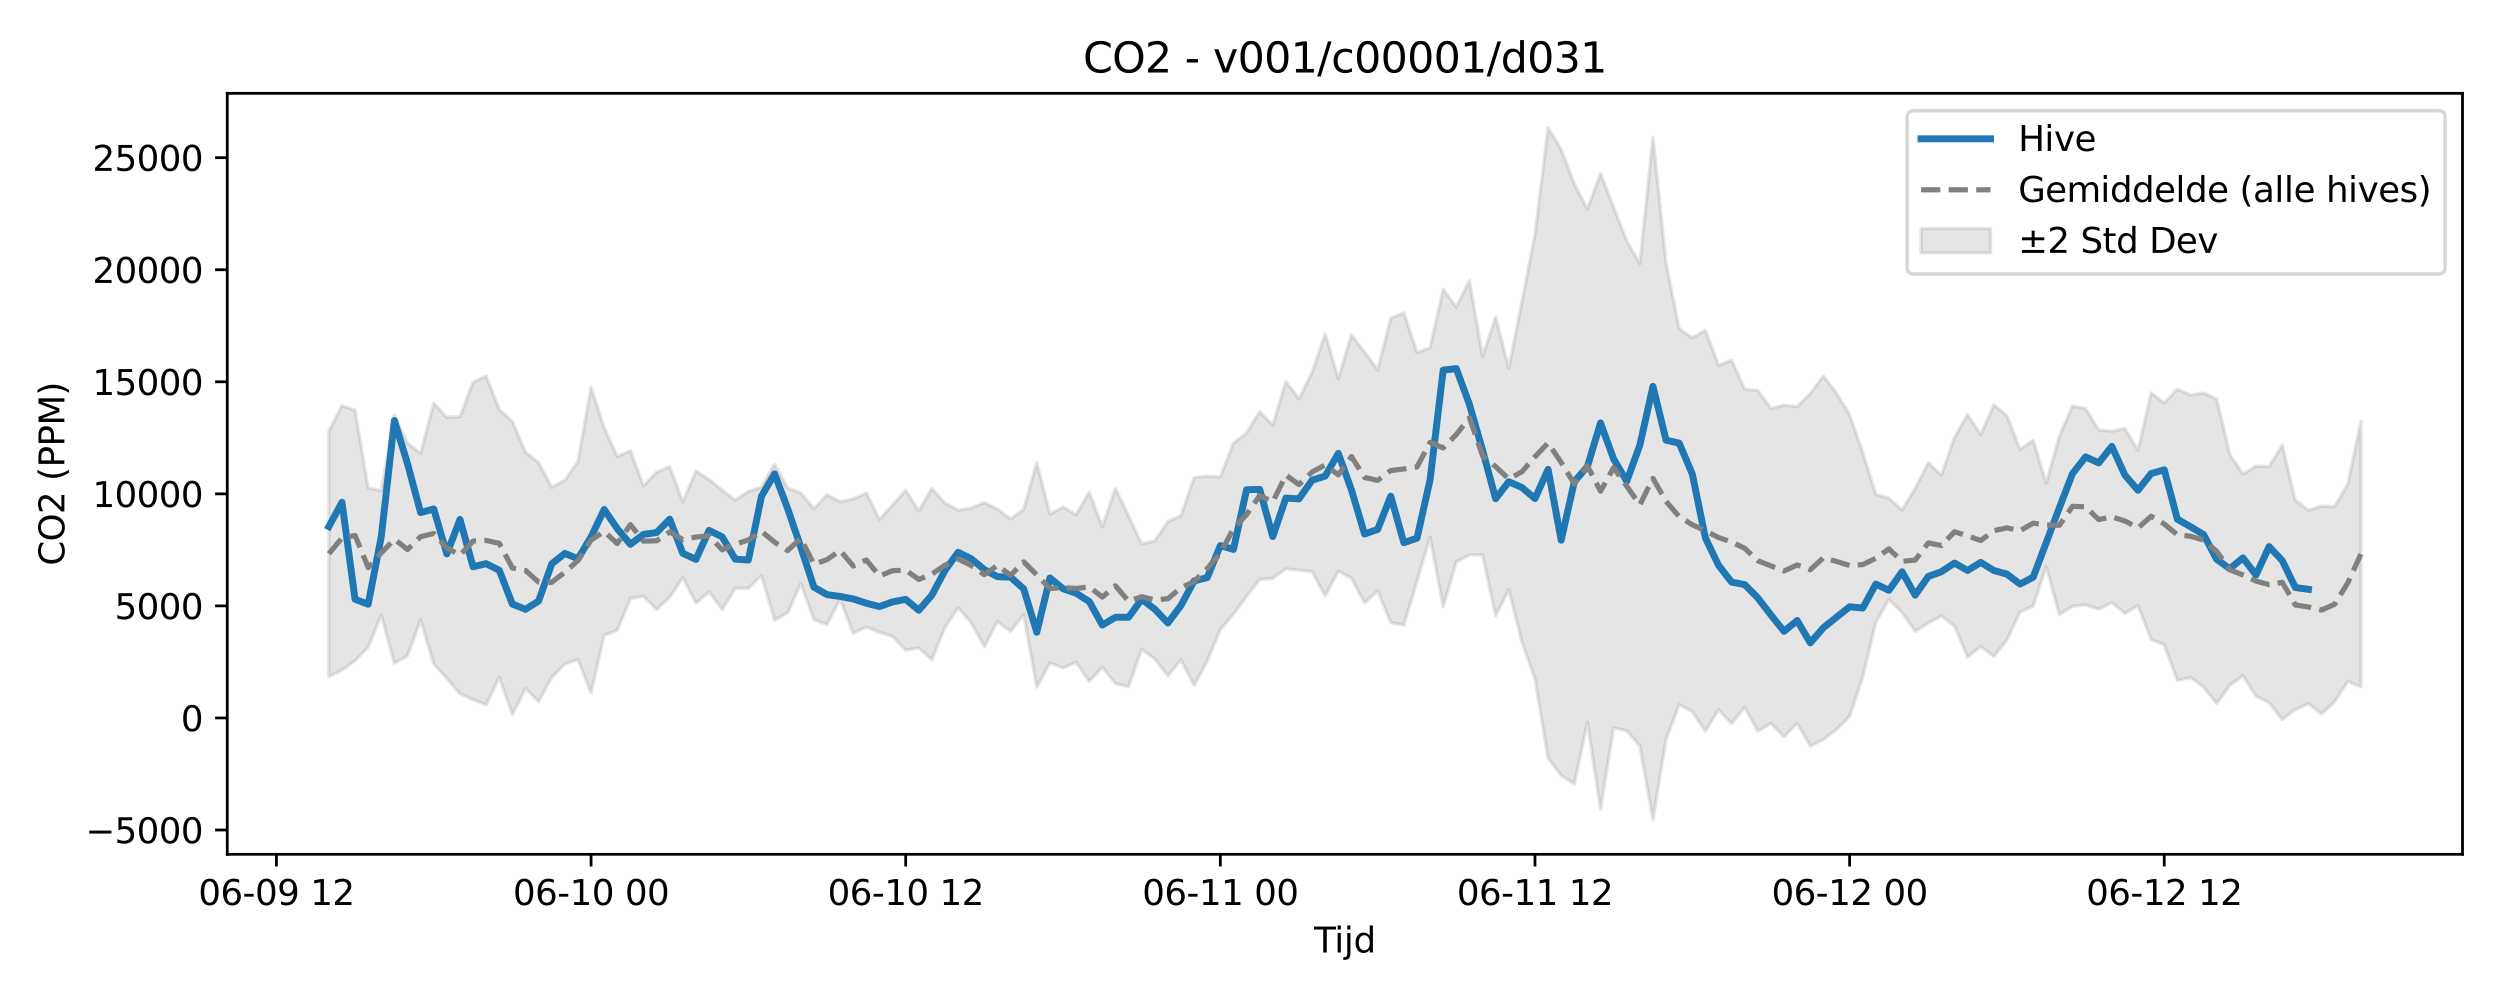 <?xml version="1.0" encoding="utf-8" standalone="no"?>
<!DOCTYPE svg PUBLIC "-//W3C//DTD SVG 1.1//EN"
  "http://www.w3.org/Graphics/SVG/1.1/DTD/svg11.dtd">
<svg xmlns:xlink="http://www.w3.org/1999/xlink" width="720pt" height="288pt" viewBox="0 0 720 288" xmlns="http://www.w3.org/2000/svg" version="1.1">
 <defs>
  <style type="text/css">*{stroke-linejoin: round; stroke-linecap: butt}</style>
 </defs>
 <g id="figure_1">
  <g id="patch_1">
   <path d="M 0 288 
L 720 288 
L 720 0 
L 0 0 
z
" style="fill: #ffffff"/>
  </g>
  <g id="axes_1">
   <g id="patch_2">
    <path d="M 65.45 246.04 
L 709.2 246.04 
L 709.2 26.88 
L 65.45 26.88 
z
" style="fill: #ffffff"/>
   </g>
   <g id="FillBetweenPolyCollection_1">
    <defs>
     <path id="me3b32ddf90" d="M 94.711 -163.872 
L 94.711 -93.128 
L 98.487 -95.012 
L 102.263 -97.695 
L 106.038 -101.659 
L 109.814 -110.799 
L 113.59 -96.98 
L 117.365 -99.143 
L 121.141 -109.472 
L 124.917 -96.816 
L 128.692 -92.606 
L 132.468 -88.187 
L 136.244 -86.468 
L 140.019 -84.993 
L 143.795 -93.028 
L 147.571 -82.207 
L 151.346 -89.719 
L 155.122 -85.913 
L 158.898 -92.959 
L 162.673 -96.705 
L 166.449 -98.048 
L 170.225 -88.462 
L 174 -105.051 
L 177.776 -106.446 
L 181.552 -115.63 
L 185.327 -116.232 
L 189.103 -112.45 
L 192.879 -115.993 
L 196.654 -121.655 
L 200.43 -114.295 
L 204.205 -117.542 
L 207.981 -112.461 
L 211.757 -118.574 
L 215.532 -118.573 
L 219.308 -122.231 
L 223.084 -109.398 
L 226.859 -111.501 
L 230.635 -119.966 
L 234.411 -109.494 
L 238.186 -108.139 
L 241.962 -115.425 
L 245.738 -105.657 
L 249.513 -107.45 
L 253.289 -105.893 
L 257.065 -104.692 
L 260.84 -100.757 
L 264.616 -101.395 
L 268.392 -98.008 
L 272.167 -107.343 
L 275.943 -112.953 
L 279.719 -108.597 
L 283.494 -101.781 
L 287.27 -109.017 
L 291.046 -106.128 
L 294.821 -111.037 
L 298.597 -90.12 
L 302.373 -97.076 
L 306.148 -95.622 
L 309.924 -97.276 
L 313.7 -91.741 
L 317.475 -95.83 
L 321.251 -91.153 
L 325.027 -90.254 
L 328.802 -100.965 
L 332.578 -98.223 
L 336.354 -93.38 
L 340.129 -97.934 
L 343.905 -90.638 
L 347.681 -97.667 
L 351.456 -106.684 
L 355.232 -111.089 
L 359.008 -116.275 
L 362.783 -121.079 
L 366.559 -121.437 
L 370.335 -124.173 
L 374.11 -123.781 
L 377.886 -123.364 
L 381.662 -116.416 
L 385.437 -123.534 
L 389.213 -121.498 
L 392.988 -114.367 
L 396.764 -117.801 
L 400.54 -108.666 
L 404.315 -107.972 
L 408.091 -120.616 
L 411.867 -133.316 
L 415.642 -113.282 
L 419.418 -126.2 
L 423.194 -128.179 
L 426.969 -128.191 
L 430.745 -110.651 
L 434.521 -118.142 
L 438.296 -103.223 
L 442.072 -92.496 
L 445.848 -69.696 
L 449.623 -64.666 
L 453.399 -62.239 
L 457.175 -79.957 
L 460.95 -55.011 
L 464.726 -78.392 
L 468.502 -77.546 
L 472.277 -73.177 
L 476.053 -51.922 
L 479.829 -75.005 
L 483.604 -85.092 
L 487.38 -83.055 
L 491.156 -77.421 
L 494.931 -83.582 
L 498.707 -79.598 
L 502.483 -84.281 
L 506.258 -77.422 
L 510.034 -79.65 
L 513.81 -75.801 
L 517.585 -79.687 
L 521.361 -73.108 
L 525.137 -75.015 
L 528.912 -77.904 
L 532.688 -81.676 
L 536.464 -93.076 
L 540.239 -108.819 
L 544.015 -115.348 
L 547.791 -111.6 
L 551.566 -106.134 
L 555.342 -108.563 
L 559.118 -110.634 
L 562.893 -107.655 
L 566.669 -98.771 
L 570.445 -101.799 
L 574.22 -98.973 
L 577.996 -103.654 
L 581.771 -111.756 
L 585.547 -113.401 
L 589.323 -124.785 
L 593.098 -111.068 
L 596.874 -113.334 
L 600.65 -113.804 
L 604.425 -112.538 
L 608.201 -114.497 
L 611.977 -111.329 
L 615.752 -113.607 
L 619.528 -103.821 
L 623.304 -102.284 
L 627.079 -92.008 
L 630.855 -92.876 
L 634.631 -90.093 
L 638.406 -85.402 
L 642.182 -90.636 
L 645.958 -93.378 
L 649.733 -87.522 
L 653.509 -85.632 
L 657.285 -80.746 
L 661.06 -83.663 
L 664.836 -85.331 
L 668.612 -82.387 
L 672.387 -85.895 
L 676.163 -91.758 
L 679.939 -90.216 
L 679.939 -166.614 
L 679.939 -166.614 
L 676.163 -148.55 
L 672.387 -142.091 
L 668.612 -142.232 
L 664.836 -141.041 
L 661.06 -143.904 
L 657.285 -159.85 
L 653.509 -153.591 
L 649.733 -153.787 
L 645.958 -151.448 
L 642.182 -157.179 
L 638.406 -173.07 
L 634.631 -174.824 
L 630.855 -174.232 
L 627.079 -175.935 
L 623.304 -171.914 
L 619.528 -174.825 
L 615.752 -158.313 
L 611.977 -164.585 
L 608.201 -163.812 
L 604.425 -164.189 
L 600.65 -170.283 
L 596.874 -171.023 
L 593.098 -162.359 
L 589.323 -148.821 
L 585.547 -161.242 
L 581.771 -158.556 
L 577.996 -168.297 
L 574.22 -171.347 
L 570.445 -162.874 
L 566.669 -168.583 
L 562.893 -162.036 
L 559.118 -151.157 
L 555.342 -154.72 
L 551.566 -147.27 
L 547.791 -141.106 
L 544.015 -144.491 
L 540.239 -145.648 
L 536.464 -157.707 
L 532.688 -168.566 
L 528.912 -174.713 
L 525.137 -179.682 
L 521.361 -174.726 
L 517.585 -170.892 
L 513.81 -171.31 
L 510.034 -170.341 
L 506.258 -175.572 
L 502.483 -175.903 
L 498.707 -184.232 
L 494.931 -182.8 
L 491.156 -192.86 
L 487.38 -190.712 
L 483.604 -193.347 
L 479.829 -212.213 
L 476.053 -248.52 
L 472.277 -212.056 
L 468.502 -218.574 
L 464.726 -228.282 
L 460.95 -238.042 
L 457.175 -227.746 
L 453.399 -235.054 
L 449.623 -244.946 
L 445.848 -251.158 
L 442.072 -220.424 
L 438.296 -201.003 
L 434.521 -181.959 
L 430.745 -196.606 
L 426.969 -185.353 
L 423.194 -207.194 
L 419.418 -199.543 
L 415.642 -204.684 
L 411.867 -187.857 
L 408.091 -186.425 
L 404.315 -197.906 
L 400.54 -196.319 
L 396.764 -181.488 
L 392.988 -186.629 
L 389.213 -191.543 
L 385.437 -178.943 
L 381.662 -191.816 
L 377.886 -180.768 
L 374.11 -173.107 
L 370.335 -178.162 
L 366.559 -165.482 
L 362.783 -169.464 
L 359.008 -163.301 
L 355.232 -160.363 
L 351.456 -150.656 
L 347.681 -150.837 
L 343.905 -150.455 
L 340.129 -139.494 
L 336.354 -137.759 
L 332.578 -132.231 
L 328.802 -131.363 
L 325.027 -139.393 
L 321.251 -147.418 
L 317.475 -136.262 
L 313.7 -146.226 
L 309.924 -139.749 
L 306.148 -141.965 
L 302.373 -139.939 
L 298.597 -154.752 
L 294.821 -141.346 
L 291.046 -138.514 
L 287.27 -141.375 
L 283.494 -143.241 
L 279.719 -141.664 
L 275.943 -141.074 
L 272.167 -143.122 
L 268.392 -147.345 
L 264.616 -140.862 
L 260.84 -146.812 
L 257.065 -142.6 
L 253.289 -138.37 
L 249.513 -146.004 
L 245.738 -144.327 
L 241.962 -143.481 
L 238.186 -145.54 
L 234.411 -141.504 
L 230.635 -146.01 
L 226.859 -147.397 
L 223.084 -154.323 
L 219.308 -147.706 
L 215.532 -146.436 
L 211.757 -143.962 
L 207.981 -146.854 
L 204.205 -149.885 
L 200.43 -152.333 
L 196.654 -143.501 
L 192.879 -153.59 
L 189.103 -152.058 
L 185.327 -148.065 
L 181.552 -158.19 
L 177.776 -156.49 
L 174 -164.799 
L 170.225 -176.457 
L 166.449 -155.068 
L 162.673 -149.703 
L 158.898 -147.623 
L 155.122 -154.805 
L 151.346 -157.713 
L 147.571 -166.626 
L 143.795 -169.997 
L 140.019 -179.731 
L 136.244 -177.877 
L 132.468 -168.012 
L 128.692 -167.811 
L 124.917 -171.88 
L 121.141 -157.426 
L 117.365 -160.339 
L 113.59 -168.451 
L 109.814 -146.719 
L 106.038 -147.43 
L 102.263 -169.866 
L 98.487 -171.147 
L 94.711 -163.872 
z
" style="stroke: #808080; stroke-opacity: 0.2"/>
    </defs>
    <g clip-path="url(#pab5c37f6b3)">
     <use xlink:href="#me3b32ddf90" x="0" y="288" style="fill: #808080; fill-opacity: 0.2; stroke: #808080; stroke-opacity: 0.2"/>
    </g>
   </g>
   <g id="matplotlib.axis_1">
    <g id="xtick_1">
     <g id="line2d_1">
      <defs>
       <path id="m6e84f908aa" d="M 0 0 
L 0 3.5 
" style="stroke: #000000; stroke-width: 0.8"/>
      </defs>
      <g>
       <use xlink:href="#m6e84f908aa" x="79.609" y="246.04" style="stroke: #000000; stroke-width: 0.8"/>
      </g>
     </g>
     <g id="text_1">
      <!-- 06-09 12 -->
      <g transform="translate(57.128 260.638) scale(0.1 -0.1)">
       <defs>
        <path id="DejaVuSans-30" d="M 2034 4250 
Q 1547 4250 1301 3770 
Q 1056 3291 1056 2328 
Q 1056 1369 1301 889 
Q 1547 409 2034 409 
Q 2525 409 2770 889 
Q 3016 1369 3016 2328 
Q 3016 3291 2770 3770 
Q 2525 4250 2034 4250 
z
M 2034 4750 
Q 2819 4750 3233 4129 
Q 3647 3509 3647 2328 
Q 3647 1150 3233 529 
Q 2819 -91 2034 -91 
Q 1250 -91 836 529 
Q 422 1150 422 2328 
Q 422 3509 836 4129 
Q 1250 4750 2034 4750 
z
" transform="scale(0.016)"/>
        <path id="DejaVuSans-36" d="M 2113 2584 
Q 1688 2584 1439 2293 
Q 1191 2003 1191 1497 
Q 1191 994 1439 701 
Q 1688 409 2113 409 
Q 2538 409 2786 701 
Q 3034 994 3034 1497 
Q 3034 2003 2786 2293 
Q 2538 2584 2113 2584 
z
M 3366 4563 
L 3366 3988 
Q 3128 4100 2886 4159 
Q 2644 4219 2406 4219 
Q 1781 4219 1451 3797 
Q 1122 3375 1075 2522 
Q 1259 2794 1537 2939 
Q 1816 3084 2150 3084 
Q 2853 3084 3261 2657 
Q 3669 2231 3669 1497 
Q 3669 778 3244 343 
Q 2819 -91 2113 -91 
Q 1303 -91 875 529 
Q 447 1150 447 2328 
Q 447 3434 972 4092 
Q 1497 4750 2381 4750 
Q 2619 4750 2861 4703 
Q 3103 4656 3366 4563 
z
" transform="scale(0.016)"/>
        <path id="DejaVuSans-2d" d="M 313 2009 
L 1997 2009 
L 1997 1497 
L 313 1497 
L 313 2009 
z
" transform="scale(0.016)"/>
        <path id="DejaVuSans-39" d="M 703 97 
L 703 672 
Q 941 559 1184 500 
Q 1428 441 1663 441 
Q 2288 441 2617 861 
Q 2947 1281 2994 2138 
Q 2813 1869 2534 1725 
Q 2256 1581 1919 1581 
Q 1219 1581 811 2004 
Q 403 2428 403 3163 
Q 403 3881 828 4315 
Q 1253 4750 1959 4750 
Q 2769 4750 3195 4129 
Q 3622 3509 3622 2328 
Q 3622 1225 3098 567 
Q 2575 -91 1691 -91 
Q 1453 -91 1209 -44 
Q 966 3 703 97 
z
M 1959 2075 
Q 2384 2075 2632 2365 
Q 2881 2656 2881 3163 
Q 2881 3666 2632 3958 
Q 2384 4250 1959 4250 
Q 1534 4250 1286 3958 
Q 1038 3666 1038 3163 
Q 1038 2656 1286 2365 
Q 1534 2075 1959 2075 
z
" transform="scale(0.016)"/>
        <path id="DejaVuSans-20" transform="scale(0.016)"/>
        <path id="DejaVuSans-31" d="M 794 531 
L 1825 531 
L 1825 4091 
L 703 3866 
L 703 4441 
L 1819 4666 
L 2450 4666 
L 2450 531 
L 3481 531 
L 3481 0 
L 794 0 
L 794 531 
z
" transform="scale(0.016)"/>
        <path id="DejaVuSans-32" d="M 1228 531 
L 3431 531 
L 3431 0 
L 469 0 
L 469 531 
Q 828 903 1448 1529 
Q 2069 2156 2228 2338 
Q 2531 2678 2651 2914 
Q 2772 3150 2772 3378 
Q 2772 3750 2511 3984 
Q 2250 4219 1831 4219 
Q 1534 4219 1204 4116 
Q 875 4013 500 3803 
L 500 4441 
Q 881 4594 1212 4672 
Q 1544 4750 1819 4750 
Q 2544 4750 2975 4387 
Q 3406 4025 3406 3419 
Q 3406 3131 3298 2873 
Q 3191 2616 2906 2266 
Q 2828 2175 2409 1742 
Q 1991 1309 1228 531 
z
" transform="scale(0.016)"/>
       </defs>
       <use xlink:href="#DejaVuSans-30"/>
       <use xlink:href="#DejaVuSans-36" transform="translate(63.623 0)"/>
       <use xlink:href="#DejaVuSans-2d" transform="translate(127.246 0)"/>
       <use xlink:href="#DejaVuSans-30" transform="translate(163.33 0)"/>
       <use xlink:href="#DejaVuSans-39" transform="translate(226.953 0)"/>
       <use xlink:href="#DejaVuSans-20" transform="translate(290.576 0)"/>
       <use xlink:href="#DejaVuSans-31" transform="translate(322.363 0)"/>
       <use xlink:href="#DejaVuSans-32" transform="translate(385.986 0)"/>
      </g>
     </g>
    </g>
    <g id="xtick_2">
     <g id="line2d_2">
      <g>
       <use xlink:href="#m6e84f908aa" x="170.225" y="246.04" style="stroke: #000000; stroke-width: 0.8"/>
      </g>
     </g>
     <g id="text_2">
      <!-- 06-10 00 -->
      <g transform="translate(147.744 260.638) scale(0.1 -0.1)">
       <use xlink:href="#DejaVuSans-30"/>
       <use xlink:href="#DejaVuSans-36" transform="translate(63.623 0)"/>
       <use xlink:href="#DejaVuSans-2d" transform="translate(127.246 0)"/>
       <use xlink:href="#DejaVuSans-31" transform="translate(163.33 0)"/>
       <use xlink:href="#DejaVuSans-30" transform="translate(226.953 0)"/>
       <use xlink:href="#DejaVuSans-20" transform="translate(290.576 0)"/>
       <use xlink:href="#DejaVuSans-30" transform="translate(322.363 0)"/>
       <use xlink:href="#DejaVuSans-30" transform="translate(385.986 0)"/>
      </g>
     </g>
    </g>
    <g id="xtick_3">
     <g id="line2d_3">
      <g>
       <use xlink:href="#m6e84f908aa" x="260.84" y="246.04" style="stroke: #000000; stroke-width: 0.8"/>
      </g>
     </g>
     <g id="text_3">
      <!-- 06-10 12 -->
      <g transform="translate(238.36 260.638) scale(0.1 -0.1)">
       <use xlink:href="#DejaVuSans-30"/>
       <use xlink:href="#DejaVuSans-36" transform="translate(63.623 0)"/>
       <use xlink:href="#DejaVuSans-2d" transform="translate(127.246 0)"/>
       <use xlink:href="#DejaVuSans-31" transform="translate(163.33 0)"/>
       <use xlink:href="#DejaVuSans-30" transform="translate(226.953 0)"/>
       <use xlink:href="#DejaVuSans-20" transform="translate(290.576 0)"/>
       <use xlink:href="#DejaVuSans-31" transform="translate(322.363 0)"/>
       <use xlink:href="#DejaVuSans-32" transform="translate(385.986 0)"/>
      </g>
     </g>
    </g>
    <g id="xtick_4">
     <g id="line2d_4">
      <g>
       <use xlink:href="#m6e84f908aa" x="351.456" y="246.04" style="stroke: #000000; stroke-width: 0.8"/>
      </g>
     </g>
     <g id="text_4">
      <!-- 06-11 00 -->
      <g transform="translate(328.976 260.638) scale(0.1 -0.1)">
       <use xlink:href="#DejaVuSans-30"/>
       <use xlink:href="#DejaVuSans-36" transform="translate(63.623 0)"/>
       <use xlink:href="#DejaVuSans-2d" transform="translate(127.246 0)"/>
       <use xlink:href="#DejaVuSans-31" transform="translate(163.33 0)"/>
       <use xlink:href="#DejaVuSans-31" transform="translate(226.953 0)"/>
       <use xlink:href="#DejaVuSans-20" transform="translate(290.576 0)"/>
       <use xlink:href="#DejaVuSans-30" transform="translate(322.363 0)"/>
       <use xlink:href="#DejaVuSans-30" transform="translate(385.986 0)"/>
      </g>
     </g>
    </g>
    <g id="xtick_5">
     <g id="line2d_5">
      <g>
       <use xlink:href="#m6e84f908aa" x="442.072" y="246.04" style="stroke: #000000; stroke-width: 0.8"/>
      </g>
     </g>
     <g id="text_5">
      <!-- 06-11 12 -->
      <g transform="translate(419.592 260.638) scale(0.1 -0.1)">
       <use xlink:href="#DejaVuSans-30"/>
       <use xlink:href="#DejaVuSans-36" transform="translate(63.623 0)"/>
       <use xlink:href="#DejaVuSans-2d" transform="translate(127.246 0)"/>
       <use xlink:href="#DejaVuSans-31" transform="translate(163.33 0)"/>
       <use xlink:href="#DejaVuSans-31" transform="translate(226.953 0)"/>
       <use xlink:href="#DejaVuSans-20" transform="translate(290.576 0)"/>
       <use xlink:href="#DejaVuSans-31" transform="translate(322.363 0)"/>
       <use xlink:href="#DejaVuSans-32" transform="translate(385.986 0)"/>
      </g>
     </g>
    </g>
    <g id="xtick_6">
     <g id="line2d_6">
      <g>
       <use xlink:href="#m6e84f908aa" x="532.688" y="246.04" style="stroke: #000000; stroke-width: 0.8"/>
      </g>
     </g>
     <g id="text_6">
      <!-- 06-12 00 -->
      <g transform="translate(510.207 260.638) scale(0.1 -0.1)">
       <use xlink:href="#DejaVuSans-30"/>
       <use xlink:href="#DejaVuSans-36" transform="translate(63.623 0)"/>
       <use xlink:href="#DejaVuSans-2d" transform="translate(127.246 0)"/>
       <use xlink:href="#DejaVuSans-31" transform="translate(163.33 0)"/>
       <use xlink:href="#DejaVuSans-32" transform="translate(226.953 0)"/>
       <use xlink:href="#DejaVuSans-20" transform="translate(290.576 0)"/>
       <use xlink:href="#DejaVuSans-30" transform="translate(322.363 0)"/>
       <use xlink:href="#DejaVuSans-30" transform="translate(385.986 0)"/>
      </g>
     </g>
    </g>
    <g id="xtick_7">
     <g id="line2d_7">
      <g>
       <use xlink:href="#m6e84f908aa" x="623.304" y="246.04" style="stroke: #000000; stroke-width: 0.8"/>
      </g>
     </g>
     <g id="text_7">
      <!-- 06-12 12 -->
      <g transform="translate(600.823 260.638) scale(0.1 -0.1)">
       <use xlink:href="#DejaVuSans-30"/>
       <use xlink:href="#DejaVuSans-36" transform="translate(63.623 0)"/>
       <use xlink:href="#DejaVuSans-2d" transform="translate(127.246 0)"/>
       <use xlink:href="#DejaVuSans-31" transform="translate(163.33 0)"/>
       <use xlink:href="#DejaVuSans-32" transform="translate(226.953 0)"/>
       <use xlink:href="#DejaVuSans-20" transform="translate(290.576 0)"/>
       <use xlink:href="#DejaVuSans-31" transform="translate(322.363 0)"/>
       <use xlink:href="#DejaVuSans-32" transform="translate(385.986 0)"/>
      </g>
     </g>
    </g>
    <g id="text_8">
     <!-- Tijd -->
     <g transform="translate(378.475 274.317) scale(0.1 -0.1)">
      <defs>
       <path id="DejaVuSans-54" d="M -19 4666 
L 3928 4666 
L 3928 4134 
L 2272 4134 
L 2272 0 
L 1638 0 
L 1638 4134 
L -19 4134 
L -19 4666 
z
" transform="scale(0.016)"/>
       <path id="DejaVuSans-69" d="M 603 3500 
L 1178 3500 
L 1178 0 
L 603 0 
L 603 3500 
z
M 603 4863 
L 1178 4863 
L 1178 4134 
L 603 4134 
L 603 4863 
z
" transform="scale(0.016)"/>
       <path id="DejaVuSans-6a" d="M 603 3500 
L 1178 3500 
L 1178 -63 
Q 1178 -731 923 -1031 
Q 669 -1331 103 -1331 
L -116 -1331 
L -116 -844 
L 38 -844 
Q 366 -844 484 -692 
Q 603 -541 603 -63 
L 603 3500 
z
M 603 4863 
L 1178 4863 
L 1178 4134 
L 603 4134 
L 603 4863 
z
" transform="scale(0.016)"/>
       <path id="DejaVuSans-64" d="M 2906 2969 
L 2906 4863 
L 3481 4863 
L 3481 0 
L 2906 0 
L 2906 525 
Q 2725 213 2448 61 
Q 2172 -91 1784 -91 
Q 1150 -91 751 415 
Q 353 922 353 1747 
Q 353 2572 751 3078 
Q 1150 3584 1784 3584 
Q 2172 3584 2448 3432 
Q 2725 3281 2906 2969 
z
M 947 1747 
Q 947 1113 1208 752 
Q 1469 391 1925 391 
Q 2381 391 2643 752 
Q 2906 1113 2906 1747 
Q 2906 2381 2643 2742 
Q 2381 3103 1925 3103 
Q 1469 3103 1208 2742 
Q 947 2381 947 1747 
z
" transform="scale(0.016)"/>
      </defs>
      <use xlink:href="#DejaVuSans-54"/>
      <use xlink:href="#DejaVuSans-69" transform="translate(57.959 0)"/>
      <use xlink:href="#DejaVuSans-6a" transform="translate(85.742 0)"/>
      <use xlink:href="#DejaVuSans-64" transform="translate(113.525 0)"/>
     </g>
    </g>
   </g>
   <g id="matplotlib.axis_2">
    <g id="ytick_1">
     <g id="line2d_8">
      <defs>
       <path id="m73d7809901" d="M 0 0 
L -3.5 0 
" style="stroke: #000000; stroke-width: 0.8"/>
      </defs>
      <g>
       <use xlink:href="#m73d7809901" x="65.45" y="239.047" style="stroke: #000000; stroke-width: 0.8"/>
      </g>
     </g>
     <g id="text_9">
      <!-- −5000 -->
      <g transform="translate(24.62 242.846) scale(0.1 -0.1)">
       <defs>
        <path id="DejaVuSans-2212" d="M 678 2272 
L 4684 2272 
L 4684 1741 
L 678 1741 
L 678 2272 
z
" transform="scale(0.016)"/>
        <path id="DejaVuSans-35" d="M 691 4666 
L 3169 4666 
L 3169 4134 
L 1269 4134 
L 1269 2991 
Q 1406 3038 1543 3061 
Q 1681 3084 1819 3084 
Q 2600 3084 3056 2656 
Q 3513 2228 3513 1497 
Q 3513 744 3044 326 
Q 2575 -91 1722 -91 
Q 1428 -91 1123 -41 
Q 819 9 494 109 
L 494 744 
Q 775 591 1075 516 
Q 1375 441 1709 441 
Q 2250 441 2565 725 
Q 2881 1009 2881 1497 
Q 2881 1984 2565 2268 
Q 2250 2553 1709 2553 
Q 1456 2553 1204 2497 
Q 953 2441 691 2322 
L 691 4666 
z
" transform="scale(0.016)"/>
       </defs>
       <use xlink:href="#DejaVuSans-2212"/>
       <use xlink:href="#DejaVuSans-35" transform="translate(83.789 0)"/>
       <use xlink:href="#DejaVuSans-30" transform="translate(147.412 0)"/>
       <use xlink:href="#DejaVuSans-30" transform="translate(211.035 0)"/>
       <use xlink:href="#DejaVuSans-30" transform="translate(274.658 0)"/>
      </g>
     </g>
    </g>
    <g id="ytick_2">
     <g id="line2d_9">
      <g>
       <use xlink:href="#m73d7809901" x="65.45" y="206.774" style="stroke: #000000; stroke-width: 0.8"/>
      </g>
     </g>
     <g id="text_10">
      <!-- 0 -->
      <g transform="translate(52.087 210.573) scale(0.1 -0.1)">
       <use xlink:href="#DejaVuSans-30"/>
      </g>
     </g>
    </g>
    <g id="ytick_3">
     <g id="line2d_10">
      <g>
       <use xlink:href="#m73d7809901" x="65.45" y="174.5" style="stroke: #000000; stroke-width: 0.8"/>
      </g>
     </g>
     <g id="text_11">
      <!-- 5000 -->
      <g transform="translate(33 178.299) scale(0.1 -0.1)">
       <use xlink:href="#DejaVuSans-35"/>
       <use xlink:href="#DejaVuSans-30" transform="translate(63.623 0)"/>
       <use xlink:href="#DejaVuSans-30" transform="translate(127.246 0)"/>
       <use xlink:href="#DejaVuSans-30" transform="translate(190.869 0)"/>
      </g>
     </g>
    </g>
    <g id="ytick_4">
     <g id="line2d_11">
      <g>
       <use xlink:href="#m73d7809901" x="65.45" y="142.227" style="stroke: #000000; stroke-width: 0.8"/>
      </g>
     </g>
     <g id="text_12">
      <!-- 10000 -->
      <g transform="translate(26.637 146.026) scale(0.1 -0.1)">
       <use xlink:href="#DejaVuSans-31"/>
       <use xlink:href="#DejaVuSans-30" transform="translate(63.623 0)"/>
       <use xlink:href="#DejaVuSans-30" transform="translate(127.246 0)"/>
       <use xlink:href="#DejaVuSans-30" transform="translate(190.869 0)"/>
       <use xlink:href="#DejaVuSans-30" transform="translate(254.492 0)"/>
      </g>
     </g>
    </g>
    <g id="ytick_5">
     <g id="line2d_12">
      <g>
       <use xlink:href="#m73d7809901" x="65.45" y="109.953" style="stroke: #000000; stroke-width: 0.8"/>
      </g>
     </g>
     <g id="text_13">
      <!-- 15000 -->
      <g transform="translate(26.637 113.752) scale(0.1 -0.1)">
       <use xlink:href="#DejaVuSans-31"/>
       <use xlink:href="#DejaVuSans-35" transform="translate(63.623 0)"/>
       <use xlink:href="#DejaVuSans-30" transform="translate(127.246 0)"/>
       <use xlink:href="#DejaVuSans-30" transform="translate(190.869 0)"/>
       <use xlink:href="#DejaVuSans-30" transform="translate(254.492 0)"/>
      </g>
     </g>
    </g>
    <g id="ytick_6">
     <g id="line2d_13">
      <g>
       <use xlink:href="#m73d7809901" x="65.45" y="77.679" style="stroke: #000000; stroke-width: 0.8"/>
      </g>
     </g>
     <g id="text_14">
      <!-- 20000 -->
      <g transform="translate(26.637 81.479) scale(0.1 -0.1)">
       <use xlink:href="#DejaVuSans-32"/>
       <use xlink:href="#DejaVuSans-30" transform="translate(63.623 0)"/>
       <use xlink:href="#DejaVuSans-30" transform="translate(127.246 0)"/>
       <use xlink:href="#DejaVuSans-30" transform="translate(190.869 0)"/>
       <use xlink:href="#DejaVuSans-30" transform="translate(254.492 0)"/>
      </g>
     </g>
    </g>
    <g id="ytick_7">
     <g id="line2d_14">
      <g>
       <use xlink:href="#m73d7809901" x="65.45" y="45.406" style="stroke: #000000; stroke-width: 0.8"/>
      </g>
     </g>
     <g id="text_15">
      <!-- 25000 -->
      <g transform="translate(26.637 49.205) scale(0.1 -0.1)">
       <use xlink:href="#DejaVuSans-32"/>
       <use xlink:href="#DejaVuSans-35" transform="translate(63.623 0)"/>
       <use xlink:href="#DejaVuSans-30" transform="translate(127.246 0)"/>
       <use xlink:href="#DejaVuSans-30" transform="translate(190.869 0)"/>
       <use xlink:href="#DejaVuSans-30" transform="translate(254.492 0)"/>
      </g>
     </g>
    </g>
    <g id="text_16">
     <!-- CO2 (PPM) -->
     <g transform="translate(18.541 162.903) rotate(-90) scale(0.1 -0.1)">
      <defs>
       <path id="DejaVuSans-43" d="M 4122 4306 
L 4122 3641 
Q 3803 3938 3442 4084 
Q 3081 4231 2675 4231 
Q 1875 4231 1450 3742 
Q 1025 3253 1025 2328 
Q 1025 1406 1450 917 
Q 1875 428 2675 428 
Q 3081 428 3442 575 
Q 3803 722 4122 1019 
L 4122 359 
Q 3791 134 3420 21 
Q 3050 -91 2638 -91 
Q 1578 -91 968 557 
Q 359 1206 359 2328 
Q 359 3453 968 4101 
Q 1578 4750 2638 4750 
Q 3056 4750 3426 4639 
Q 3797 4528 4122 4306 
z
" transform="scale(0.016)"/>
       <path id="DejaVuSans-4f" d="M 2522 4238 
Q 1834 4238 1429 3725 
Q 1025 3213 1025 2328 
Q 1025 1447 1429 934 
Q 1834 422 2522 422 
Q 3209 422 3611 934 
Q 4013 1447 4013 2328 
Q 4013 3213 3611 3725 
Q 3209 4238 2522 4238 
z
M 2522 4750 
Q 3503 4750 4090 4092 
Q 4678 3434 4678 2328 
Q 4678 1225 4090 567 
Q 3503 -91 2522 -91 
Q 1538 -91 948 565 
Q 359 1222 359 2328 
Q 359 3434 948 4092 
Q 1538 4750 2522 4750 
z
" transform="scale(0.016)"/>
       <path id="DejaVuSans-28" d="M 1984 4856 
Q 1566 4138 1362 3434 
Q 1159 2731 1159 2009 
Q 1159 1288 1364 580 
Q 1569 -128 1984 -844 
L 1484 -844 
Q 1016 -109 783 600 
Q 550 1309 550 2009 
Q 550 2706 781 3412 
Q 1013 4119 1484 4856 
L 1984 4856 
z
" transform="scale(0.016)"/>
       <path id="DejaVuSans-50" d="M 1259 4147 
L 1259 2394 
L 2053 2394 
Q 2494 2394 2734 2622 
Q 2975 2850 2975 3272 
Q 2975 3691 2734 3919 
Q 2494 4147 2053 4147 
L 1259 4147 
z
M 628 4666 
L 2053 4666 
Q 2838 4666 3239 4311 
Q 3641 3956 3641 3272 
Q 3641 2581 3239 2228 
Q 2838 1875 2053 1875 
L 1259 1875 
L 1259 0 
L 628 0 
L 628 4666 
z
" transform="scale(0.016)"/>
       <path id="DejaVuSans-4d" d="M 628 4666 
L 1569 4666 
L 2759 1491 
L 3956 4666 
L 4897 4666 
L 4897 0 
L 4281 0 
L 4281 4097 
L 3078 897 
L 2444 897 
L 1241 4097 
L 1241 0 
L 628 0 
L 628 4666 
z
" transform="scale(0.016)"/>
       <path id="DejaVuSans-29" d="M 513 4856 
L 1013 4856 
Q 1481 4119 1714 3412 
Q 1947 2706 1947 2009 
Q 1947 1309 1714 600 
Q 1481 -109 1013 -844 
L 513 -844 
Q 928 -128 1133 580 
Q 1338 1288 1338 2009 
Q 1338 2731 1133 3434 
Q 928 4138 513 4856 
z
" transform="scale(0.016)"/>
      </defs>
      <use xlink:href="#DejaVuSans-43"/>
      <use xlink:href="#DejaVuSans-4f" transform="translate(69.824 0)"/>
      <use xlink:href="#DejaVuSans-32" transform="translate(148.535 0)"/>
      <use xlink:href="#DejaVuSans-20" transform="translate(212.158 0)"/>
      <use xlink:href="#DejaVuSans-28" transform="translate(243.945 0)"/>
      <use xlink:href="#DejaVuSans-50" transform="translate(282.959 0)"/>
      <use xlink:href="#DejaVuSans-50" transform="translate(343.262 0)"/>
      <use xlink:href="#DejaVuSans-4d" transform="translate(403.564 0)"/>
      <use xlink:href="#DejaVuSans-29" transform="translate(489.844 0)"/>
     </g>
    </g>
   </g>
   <g id="line2d_15">
    <path d="M 94.711 151.657 
L 98.487 144.658 
L 102.263 172.609 
L 106.038 174.02 
L 109.814 154.508 
L 113.59 121.117 
L 117.365 133.573 
L 121.141 147.616 
L 124.917 146.588 
L 128.692 159.512 
L 132.468 149.604 
L 136.244 163.234 
L 140.019 162.339 
L 143.795 164.241 
L 147.571 173.982 
L 151.346 175.473 
L 155.122 173.089 
L 158.898 162.391 
L 162.673 159.385 
L 166.449 160.919 
L 170.225 154.628 
L 174 146.741 
L 177.776 152.251 
L 181.552 156.76 
L 185.327 153.897 
L 189.103 153.374 
L 192.879 149.529 
L 196.654 159.372 
L 200.43 161.102 
L 204.205 152.754 
L 207.981 154.607 
L 211.757 161.033 
L 215.532 161.277 
L 219.308 142.909 
L 223.084 136.488 
L 226.859 146.515 
L 230.635 157.619 
L 234.411 169.095 
L 238.186 171.251 
L 241.962 171.778 
L 245.738 172.496 
L 249.513 173.734 
L 253.289 174.698 
L 257.065 173.343 
L 260.84 172.626 
L 264.616 175.749 
L 268.392 171.376 
L 272.167 164.265 
L 275.943 159.056 
L 279.719 160.945 
L 283.494 164.05 
L 287.27 166.092 
L 291.046 166.204 
L 294.821 169.594 
L 298.597 182.068 
L 302.373 166.447 
L 306.148 169.547 
L 309.924 170.857 
L 313.7 173.244 
L 317.475 180.021 
L 321.251 177.779 
L 325.027 177.766 
L 328.802 172.594 
L 332.578 175.46 
L 336.354 179.412 
L 340.129 174.358 
L 343.905 167.316 
L 347.681 166.343 
L 351.456 157.133 
L 355.232 158.221 
L 359.008 141.043 
L 362.783 140.944 
L 366.559 154.526 
L 370.335 143.438 
L 374.11 143.675 
L 377.886 138.3 
L 381.662 137.097 
L 385.437 130.58 
L 389.213 141.073 
L 392.988 153.796 
L 396.764 152.462 
L 400.54 142.906 
L 404.315 156.302 
L 408.091 154.987 
L 411.867 138.162 
L 415.642 106.586 
L 419.418 106.164 
L 423.194 116.462 
L 426.969 129.627 
L 430.745 143.623 
L 434.521 138.735 
L 438.296 140.387 
L 442.072 143.578 
L 445.848 135.182 
L 449.623 155.577 
L 453.399 138.737 
L 457.175 134.358 
L 460.95 121.8 
L 464.726 132.198 
L 468.502 138.605 
L 472.277 128.194 
L 476.053 111.287 
L 479.829 126.787 
L 483.604 127.615 
L 487.38 136.521 
L 491.156 154.934 
L 494.931 162.783 
L 498.707 167.652 
L 502.483 168.357 
L 506.258 172.202 
L 510.034 177.134 
L 513.81 181.822 
L 517.585 178.711 
L 521.361 185.131 
L 525.137 180.77 
L 532.688 174.76 
L 536.464 175.122 
L 540.239 168.224 
L 544.015 170.005 
L 547.791 164.674 
L 551.566 171.395 
L 555.342 166.027 
L 559.118 164.646 
L 562.893 162.167 
L 566.669 164.289 
L 570.445 161.971 
L 574.22 164.298 
L 577.996 165.356 
L 581.771 168.202 
L 585.547 166.242 
L 593.098 146.222 
L 596.874 136.404 
L 600.65 131.583 
L 604.425 133.317 
L 608.201 128.547 
L 611.977 136.843 
L 615.752 141.207 
L 619.528 136.374 
L 623.304 135.307 
L 627.079 149.529 
L 630.855 151.681 
L 634.631 153.968 
L 638.406 161.074 
L 642.182 163.792 
L 645.958 160.67 
L 649.733 165.575 
L 653.509 157.43 
L 657.285 161.455 
L 661.06 169.209 
L 664.836 169.73 
L 664.836 169.73 
" clip-path="url(#pab5c37f6b3)" style="fill: none; stroke: #1f77b4; stroke-width: 2; stroke-linecap: square"/>
   </g>
   <g id="line2d_16">
    <path d="M 94.711 159.5 
L 98.487 154.92 
L 102.263 154.219 
L 106.038 163.456 
L 109.814 159.241 
L 113.59 155.285 
L 117.365 158.259 
L 121.141 154.551 
L 124.917 153.652 
L 128.692 157.792 
L 132.468 159.9 
L 136.244 155.828 
L 140.019 155.638 
L 143.795 156.487 
L 147.571 163.583 
L 151.346 164.284 
L 155.122 167.641 
L 158.898 167.709 
L 162.673 164.796 
L 166.449 161.442 
L 170.225 155.541 
L 174 153.075 
L 177.776 156.532 
L 181.552 151.09 
L 185.327 155.851 
L 189.103 155.746 
L 192.879 153.209 
L 196.654 155.422 
L 200.43 154.686 
L 204.205 154.287 
L 207.981 158.343 
L 211.757 156.732 
L 215.532 155.496 
L 219.308 153.032 
L 223.084 156.14 
L 226.859 158.551 
L 230.635 155.012 
L 234.411 162.501 
L 238.186 161.161 
L 241.962 158.547 
L 245.738 163.008 
L 249.513 161.273 
L 253.289 165.869 
L 257.065 164.354 
L 260.84 164.215 
L 264.616 166.871 
L 268.392 165.324 
L 272.167 162.768 
L 275.943 160.986 
L 279.719 162.87 
L 283.494 165.489 
L 287.27 162.804 
L 291.046 165.679 
L 294.821 161.809 
L 298.597 165.564 
L 302.373 169.493 
L 306.148 169.206 
L 309.924 169.488 
L 313.7 169.016 
L 317.475 171.954 
L 321.251 168.715 
L 325.027 173.177 
L 328.802 171.836 
L 332.578 172.773 
L 336.354 172.431 
L 340.129 169.286 
L 343.905 167.453 
L 347.681 163.748 
L 351.456 159.33 
L 355.232 152.274 
L 359.008 148.212 
L 362.783 142.729 
L 366.559 144.54 
L 370.335 136.833 
L 374.11 139.556 
L 377.886 135.934 
L 381.662 133.884 
L 385.437 136.761 
L 389.213 131.479 
L 392.988 137.502 
L 396.764 138.356 
L 400.54 135.508 
L 404.315 135.061 
L 408.091 134.479 
L 411.867 127.414 
L 415.642 129.017 
L 419.418 125.129 
L 423.194 120.314 
L 426.969 131.228 
L 430.745 134.372 
L 434.521 137.95 
L 438.296 135.887 
L 442.072 131.54 
L 445.848 127.573 
L 449.623 133.194 
L 453.399 139.353 
L 457.175 134.149 
L 460.95 141.473 
L 464.726 134.663 
L 472.277 145.384 
L 476.053 137.779 
L 479.829 144.391 
L 483.604 148.78 
L 487.38 151.116 
L 491.156 152.86 
L 494.931 154.809 
L 498.707 156.085 
L 502.483 157.908 
L 506.258 161.503 
L 513.81 164.445 
L 517.585 162.711 
L 521.361 164.083 
L 525.137 160.652 
L 528.912 161.692 
L 532.688 162.879 
L 536.464 162.608 
L 540.239 160.767 
L 544.015 158.081 
L 547.791 161.647 
L 551.566 161.298 
L 555.342 156.359 
L 559.118 157.105 
L 562.893 153.155 
L 566.669 154.323 
L 570.445 155.664 
L 574.22 152.84 
L 577.996 152.024 
L 581.771 152.844 
L 585.547 150.679 
L 589.323 151.197 
L 593.098 151.286 
L 596.874 145.822 
L 600.65 145.956 
L 604.425 149.637 
L 608.201 148.846 
L 611.977 150.043 
L 615.752 152.04 
L 619.528 148.677 
L 623.304 150.901 
L 627.079 154.028 
L 630.855 154.446 
L 634.631 155.541 
L 638.406 158.764 
L 642.182 164.092 
L 645.958 165.587 
L 649.733 167.345 
L 653.509 168.388 
L 657.285 167.702 
L 661.06 174.217 
L 664.836 174.814 
L 668.612 175.691 
L 672.387 174.007 
L 676.163 167.846 
L 679.939 159.585 
L 679.939 159.585 
" clip-path="url(#pab5c37f6b3)" style="fill: none; stroke-dasharray: 5.55,2.4; stroke-dashoffset: 0; stroke: #808080; stroke-width: 1.5"/>
   </g>
   <g id="patch_3">
    <path d="M 65.45 246.04 
L 65.45 26.88 
" style="fill: none; stroke: #000000; stroke-width: 0.8; stroke-linejoin: miter; stroke-linecap: square"/>
   </g>
   <g id="patch_4">
    <path d="M 709.2 246.04 
L 709.2 26.88 
" style="fill: none; stroke: #000000; stroke-width: 0.8; stroke-linejoin: miter; stroke-linecap: square"/>
   </g>
   <g id="patch_5">
    <path d="M 65.45 246.04 
L 709.2 246.04 
" style="fill: none; stroke: #000000; stroke-width: 0.8; stroke-linejoin: miter; stroke-linecap: square"/>
   </g>
   <g id="patch_6">
    <path d="M 65.45 26.88 
L 709.2 26.88 
" style="fill: none; stroke: #000000; stroke-width: 0.8; stroke-linejoin: miter; stroke-linecap: square"/>
   </g>
   <g id="text_17">
    <!-- CO2 - v001/c00001/d031 -->
    <g transform="translate(311.922 20.88) scale(0.12 -0.12)">
     <defs>
      <path id="DejaVuSans-76" d="M 191 3500 
L 800 3500 
L 1894 563 
L 2988 3500 
L 3597 3500 
L 2284 0 
L 1503 0 
L 191 3500 
z
" transform="scale(0.016)"/>
      <path id="DejaVuSans-2f" d="M 1625 4666 
L 2156 4666 
L 531 -594 
L 0 -594 
L 1625 4666 
z
" transform="scale(0.016)"/>
      <path id="DejaVuSans-63" d="M 3122 3366 
L 3122 2828 
Q 2878 2963 2633 3030 
Q 2388 3097 2138 3097 
Q 1578 3097 1268 2742 
Q 959 2388 959 1747 
Q 959 1106 1268 751 
Q 1578 397 2138 397 
Q 2388 397 2633 464 
Q 2878 531 3122 666 
L 3122 134 
Q 2881 22 2623 -34 
Q 2366 -91 2075 -91 
Q 1284 -91 818 406 
Q 353 903 353 1747 
Q 353 2603 823 3093 
Q 1294 3584 2113 3584 
Q 2378 3584 2631 3529 
Q 2884 3475 3122 3366 
z
" transform="scale(0.016)"/>
      <path id="DejaVuSans-33" d="M 2597 2516 
Q 3050 2419 3304 2112 
Q 3559 1806 3559 1356 
Q 3559 666 3084 287 
Q 2609 -91 1734 -91 
Q 1441 -91 1130 -33 
Q 819 25 488 141 
L 488 750 
Q 750 597 1062 519 
Q 1375 441 1716 441 
Q 2309 441 2620 675 
Q 2931 909 2931 1356 
Q 2931 1769 2642 2001 
Q 2353 2234 1838 2234 
L 1294 2234 
L 1294 2753 
L 1863 2753 
Q 2328 2753 2575 2939 
Q 2822 3125 2822 3475 
Q 2822 3834 2567 4026 
Q 2313 4219 1838 4219 
Q 1578 4219 1281 4162 
Q 984 4106 628 3988 
L 628 4550 
Q 988 4650 1302 4700 
Q 1616 4750 1894 4750 
Q 2613 4750 3031 4423 
Q 3450 4097 3450 3541 
Q 3450 3153 3228 2886 
Q 3006 2619 2597 2516 
z
" transform="scale(0.016)"/>
     </defs>
     <use xlink:href="#DejaVuSans-43"/>
     <use xlink:href="#DejaVuSans-4f" transform="translate(69.824 0)"/>
     <use xlink:href="#DejaVuSans-32" transform="translate(148.535 0)"/>
     <use xlink:href="#DejaVuSans-20" transform="translate(212.158 0)"/>
     <use xlink:href="#DejaVuSans-2d" transform="translate(243.945 0)"/>
     <use xlink:href="#DejaVuSans-20" transform="translate(280.029 0)"/>
     <use xlink:href="#DejaVuSans-76" transform="translate(311.816 0)"/>
     <use xlink:href="#DejaVuSans-30" transform="translate(370.996 0)"/>
     <use xlink:href="#DejaVuSans-30" transform="translate(434.619 0)"/>
     <use xlink:href="#DejaVuSans-31" transform="translate(498.242 0)"/>
     <use xlink:href="#DejaVuSans-2f" transform="translate(561.865 0)"/>
     <use xlink:href="#DejaVuSans-63" transform="translate(595.557 0)"/>
     <use xlink:href="#DejaVuSans-30" transform="translate(650.537 0)"/>
     <use xlink:href="#DejaVuSans-30" transform="translate(714.16 0)"/>
     <use xlink:href="#DejaVuSans-30" transform="translate(777.783 0)"/>
     <use xlink:href="#DejaVuSans-30" transform="translate(841.406 0)"/>
     <use xlink:href="#DejaVuSans-31" transform="translate(905.029 0)"/>
     <use xlink:href="#DejaVuSans-2f" transform="translate(968.652 0)"/>
     <use xlink:href="#DejaVuSans-64" transform="translate(1002.344 0)"/>
     <use xlink:href="#DejaVuSans-30" transform="translate(1065.82 0)"/>
     <use xlink:href="#DejaVuSans-33" transform="translate(1129.443 0)"/>
     <use xlink:href="#DejaVuSans-31" transform="translate(1193.066 0)"/>
    </g>
   </g>
   <g id="legend_1">
    <g id="patch_7">
     <path d="M 551.256 78.914 
L 702.2 78.914 
Q 704.2 78.914 704.2 76.914 
L 704.2 33.88 
Q 704.2 31.88 702.2 31.88 
L 551.256 31.88 
Q 549.256 31.88 549.256 33.88 
L 549.256 76.914 
Q 549.256 78.914 551.256 78.914 
z
" style="fill: #ffffff; opacity: 0.8; stroke: #cccccc; stroke-linejoin: miter"/>
    </g>
    <g id="line2d_17">
     <path d="M 553.256 39.978 
L 563.256 39.978 
L 573.256 39.978 
" style="fill: none; stroke: #1f77b4; stroke-width: 2; stroke-linecap: square"/>
    </g>
    <g id="text_18">
     <!-- Hive -->
     <g transform="translate(581.256 43.478) scale(0.1 -0.1)">
      <defs>
       <path id="DejaVuSans-48" d="M 628 4666 
L 1259 4666 
L 1259 2753 
L 3553 2753 
L 3553 4666 
L 4184 4666 
L 4184 0 
L 3553 0 
L 3553 2222 
L 1259 2222 
L 1259 0 
L 628 0 
L 628 4666 
z
" transform="scale(0.016)"/>
       <path id="DejaVuSans-65" d="M 3597 1894 
L 3597 1613 
L 953 1613 
Q 991 1019 1311 708 
Q 1631 397 2203 397 
Q 2534 397 2845 478 
Q 3156 559 3463 722 
L 3463 178 
Q 3153 47 2828 -22 
Q 2503 -91 2169 -91 
Q 1331 -91 842 396 
Q 353 884 353 1716 
Q 353 2575 817 3079 
Q 1281 3584 2069 3584 
Q 2775 3584 3186 3129 
Q 3597 2675 3597 1894 
z
M 3022 2063 
Q 3016 2534 2758 2815 
Q 2500 3097 2075 3097 
Q 1594 3097 1305 2825 
Q 1016 2553 972 2059 
L 3022 2063 
z
" transform="scale(0.016)"/>
      </defs>
      <use xlink:href="#DejaVuSans-48"/>
      <use xlink:href="#DejaVuSans-69" transform="translate(75.195 0)"/>
      <use xlink:href="#DejaVuSans-76" transform="translate(102.979 0)"/>
      <use xlink:href="#DejaVuSans-65" transform="translate(162.158 0)"/>
     </g>
    </g>
    <g id="line2d_18">
     <path d="M 553.256 54.657 
L 563.256 54.657 
L 573.256 54.657 
" style="fill: none; stroke-dasharray: 5.55,2.4; stroke-dashoffset: 0; stroke: #808080; stroke-width: 1.5"/>
    </g>
    <g id="text_19">
     <!-- Gemiddelde (alle hives) -->
     <g transform="translate(581.256 58.157) scale(0.1 -0.1)">
      <defs>
       <path id="DejaVuSans-47" d="M 3809 666 
L 3809 1919 
L 2778 1919 
L 2778 2438 
L 4434 2438 
L 4434 434 
Q 4069 175 3628 42 
Q 3188 -91 2688 -91 
Q 1594 -91 976 548 
Q 359 1188 359 2328 
Q 359 3472 976 4111 
Q 1594 4750 2688 4750 
Q 3144 4750 3555 4637 
Q 3966 4525 4313 4306 
L 4313 3634 
Q 3963 3931 3569 4081 
Q 3175 4231 2741 4231 
Q 1884 4231 1454 3753 
Q 1025 3275 1025 2328 
Q 1025 1384 1454 906 
Q 1884 428 2741 428 
Q 3075 428 3337 486 
Q 3600 544 3809 666 
z
" transform="scale(0.016)"/>
       <path id="DejaVuSans-6d" d="M 3328 2828 
Q 3544 3216 3844 3400 
Q 4144 3584 4550 3584 
Q 5097 3584 5394 3201 
Q 5691 2819 5691 2113 
L 5691 0 
L 5113 0 
L 5113 2094 
Q 5113 2597 4934 2840 
Q 4756 3084 4391 3084 
Q 3944 3084 3684 2787 
Q 3425 2491 3425 1978 
L 3425 0 
L 2847 0 
L 2847 2094 
Q 2847 2600 2669 2842 
Q 2491 3084 2119 3084 
Q 1678 3084 1418 2786 
Q 1159 2488 1159 1978 
L 1159 0 
L 581 0 
L 581 3500 
L 1159 3500 
L 1159 2956 
Q 1356 3278 1631 3431 
Q 1906 3584 2284 3584 
Q 2666 3584 2933 3390 
Q 3200 3197 3328 2828 
z
" transform="scale(0.016)"/>
       <path id="DejaVuSans-6c" d="M 603 4863 
L 1178 4863 
L 1178 0 
L 603 0 
L 603 4863 
z
" transform="scale(0.016)"/>
       <path id="DejaVuSans-61" d="M 2194 1759 
Q 1497 1759 1228 1600 
Q 959 1441 959 1056 
Q 959 750 1161 570 
Q 1363 391 1709 391 
Q 2188 391 2477 730 
Q 2766 1069 2766 1631 
L 2766 1759 
L 2194 1759 
z
M 3341 1997 
L 3341 0 
L 2766 0 
L 2766 531 
Q 2569 213 2275 61 
Q 1981 -91 1556 -91 
Q 1019 -91 701 211 
Q 384 513 384 1019 
Q 384 1609 779 1909 
Q 1175 2209 1959 2209 
L 2766 2209 
L 2766 2266 
Q 2766 2663 2505 2880 
Q 2244 3097 1772 3097 
Q 1472 3097 1187 3025 
Q 903 2953 641 2809 
L 641 3341 
Q 956 3463 1253 3523 
Q 1550 3584 1831 3584 
Q 2591 3584 2966 3190 
Q 3341 2797 3341 1997 
z
" transform="scale(0.016)"/>
       <path id="DejaVuSans-68" d="M 3513 2113 
L 3513 0 
L 2938 0 
L 2938 2094 
Q 2938 2591 2744 2837 
Q 2550 3084 2163 3084 
Q 1697 3084 1428 2787 
Q 1159 2491 1159 1978 
L 1159 0 
L 581 0 
L 581 4863 
L 1159 4863 
L 1159 2956 
Q 1366 3272 1645 3428 
Q 1925 3584 2291 3584 
Q 2894 3584 3203 3211 
Q 3513 2838 3513 2113 
z
" transform="scale(0.016)"/>
       <path id="DejaVuSans-73" d="M 2834 3397 
L 2834 2853 
Q 2591 2978 2328 3040 
Q 2066 3103 1784 3103 
Q 1356 3103 1142 2972 
Q 928 2841 928 2578 
Q 928 2378 1081 2264 
Q 1234 2150 1697 2047 
L 1894 2003 
Q 2506 1872 2764 1633 
Q 3022 1394 3022 966 
Q 3022 478 2636 193 
Q 2250 -91 1575 -91 
Q 1294 -91 989 -36 
Q 684 19 347 128 
L 347 722 
Q 666 556 975 473 
Q 1284 391 1588 391 
Q 1994 391 2212 530 
Q 2431 669 2431 922 
Q 2431 1156 2273 1281 
Q 2116 1406 1581 1522 
L 1381 1569 
Q 847 1681 609 1914 
Q 372 2147 372 2553 
Q 372 3047 722 3315 
Q 1072 3584 1716 3584 
Q 2034 3584 2315 3537 
Q 2597 3491 2834 3397 
z
" transform="scale(0.016)"/>
      </defs>
      <use xlink:href="#DejaVuSans-47"/>
      <use xlink:href="#DejaVuSans-65" transform="translate(77.49 0)"/>
      <use xlink:href="#DejaVuSans-6d" transform="translate(139.014 0)"/>
      <use xlink:href="#DejaVuSans-69" transform="translate(236.426 0)"/>
      <use xlink:href="#DejaVuSans-64" transform="translate(264.209 0)"/>
      <use xlink:href="#DejaVuSans-64" transform="translate(327.686 0)"/>
      <use xlink:href="#DejaVuSans-65" transform="translate(391.162 0)"/>
      <use xlink:href="#DejaVuSans-6c" transform="translate(452.686 0)"/>
      <use xlink:href="#DejaVuSans-64" transform="translate(480.469 0)"/>
      <use xlink:href="#DejaVuSans-65" transform="translate(543.945 0)"/>
      <use xlink:href="#DejaVuSans-20" transform="translate(605.469 0)"/>
      <use xlink:href="#DejaVuSans-28" transform="translate(637.256 0)"/>
      <use xlink:href="#DejaVuSans-61" transform="translate(676.27 0)"/>
      <use xlink:href="#DejaVuSans-6c" transform="translate(737.549 0)"/>
      <use xlink:href="#DejaVuSans-6c" transform="translate(765.332 0)"/>
      <use xlink:href="#DejaVuSans-65" transform="translate(793.115 0)"/>
      <use xlink:href="#DejaVuSans-20" transform="translate(854.639 0)"/>
      <use xlink:href="#DejaVuSans-68" transform="translate(886.426 0)"/>
      <use xlink:href="#DejaVuSans-69" transform="translate(949.805 0)"/>
      <use xlink:href="#DejaVuSans-76" transform="translate(977.588 0)"/>
      <use xlink:href="#DejaVuSans-65" transform="translate(1036.768 0)"/>
      <use xlink:href="#DejaVuSans-73" transform="translate(1098.291 0)"/>
      <use xlink:href="#DejaVuSans-29" transform="translate(1150.391 0)"/>
     </g>
    </g>
    <g id="patch_8">
     <path d="M 553.256 72.835 
L 573.256 72.835 
L 573.256 65.835 
L 553.256 65.835 
z
" style="fill: #808080; fill-opacity: 0.2; stroke: #808080; stroke-opacity: 0.2; stroke-linejoin: miter"/>
    </g>
    <g id="text_20">
     <!-- ±2 Std Dev -->
     <g transform="translate(581.256 72.835) scale(0.1 -0.1)">
      <defs>
       <path id="DejaVuSans-b1" d="M 2944 4013 
L 2944 2803 
L 4684 2803 
L 4684 2272 
L 2944 2272 
L 2944 1063 
L 2419 1063 
L 2419 2272 
L 678 2272 
L 678 2803 
L 2419 2803 
L 2419 4013 
L 2944 4013 
z
M 678 531 
L 4684 531 
L 4684 0 
L 678 0 
L 678 531 
z
" transform="scale(0.016)"/>
       <path id="DejaVuSans-53" d="M 3425 4513 
L 3425 3897 
Q 3066 4069 2747 4153 
Q 2428 4238 2131 4238 
Q 1616 4238 1336 4038 
Q 1056 3838 1056 3469 
Q 1056 3159 1242 3001 
Q 1428 2844 1947 2747 
L 2328 2669 
Q 3034 2534 3370 2195 
Q 3706 1856 3706 1288 
Q 3706 609 3251 259 
Q 2797 -91 1919 -91 
Q 1588 -91 1214 -16 
Q 841 59 441 206 
L 441 856 
Q 825 641 1194 531 
Q 1563 422 1919 422 
Q 2459 422 2753 634 
Q 3047 847 3047 1241 
Q 3047 1584 2836 1778 
Q 2625 1972 2144 2069 
L 1759 2144 
Q 1053 2284 737 2584 
Q 422 2884 422 3419 
Q 422 4038 858 4394 
Q 1294 4750 2059 4750 
Q 2388 4750 2728 4690 
Q 3069 4631 3425 4513 
z
" transform="scale(0.016)"/>
       <path id="DejaVuSans-74" d="M 1172 4494 
L 1172 3500 
L 2356 3500 
L 2356 3053 
L 1172 3053 
L 1172 1153 
Q 1172 725 1289 603 
Q 1406 481 1766 481 
L 2356 481 
L 2356 0 
L 1766 0 
Q 1100 0 847 248 
Q 594 497 594 1153 
L 594 3053 
L 172 3053 
L 172 3500 
L 594 3500 
L 594 4494 
L 1172 4494 
z
" transform="scale(0.016)"/>
       <path id="DejaVuSans-44" d="M 1259 4147 
L 1259 519 
L 2022 519 
Q 2988 519 3436 956 
Q 3884 1394 3884 2338 
Q 3884 3275 3436 3711 
Q 2988 4147 2022 4147 
L 1259 4147 
z
M 628 4666 
L 1925 4666 
Q 3281 4666 3915 4102 
Q 4550 3538 4550 2338 
Q 4550 1131 3912 565 
Q 3275 0 1925 0 
L 628 0 
L 628 4666 
z
" transform="scale(0.016)"/>
      </defs>
      <use xlink:href="#DejaVuSans-b1"/>
      <use xlink:href="#DejaVuSans-32" transform="translate(83.789 0)"/>
      <use xlink:href="#DejaVuSans-20" transform="translate(147.412 0)"/>
      <use xlink:href="#DejaVuSans-53" transform="translate(179.199 0)"/>
      <use xlink:href="#DejaVuSans-74" transform="translate(242.676 0)"/>
      <use xlink:href="#DejaVuSans-64" transform="translate(281.885 0)"/>
      <use xlink:href="#DejaVuSans-20" transform="translate(345.361 0)"/>
      <use xlink:href="#DejaVuSans-44" transform="translate(377.148 0)"/>
      <use xlink:href="#DejaVuSans-65" transform="translate(454.15 0)"/>
      <use xlink:href="#DejaVuSans-76" transform="translate(515.674 0)"/>
     </g>
    </g>
   </g>
  </g>
 </g>
 <defs>
  <clipPath id="pab5c37f6b3">
   <rect x="65.45" y="26.88" width="643.75" height="219.16"/>
  </clipPath>
 </defs>
</svg>
